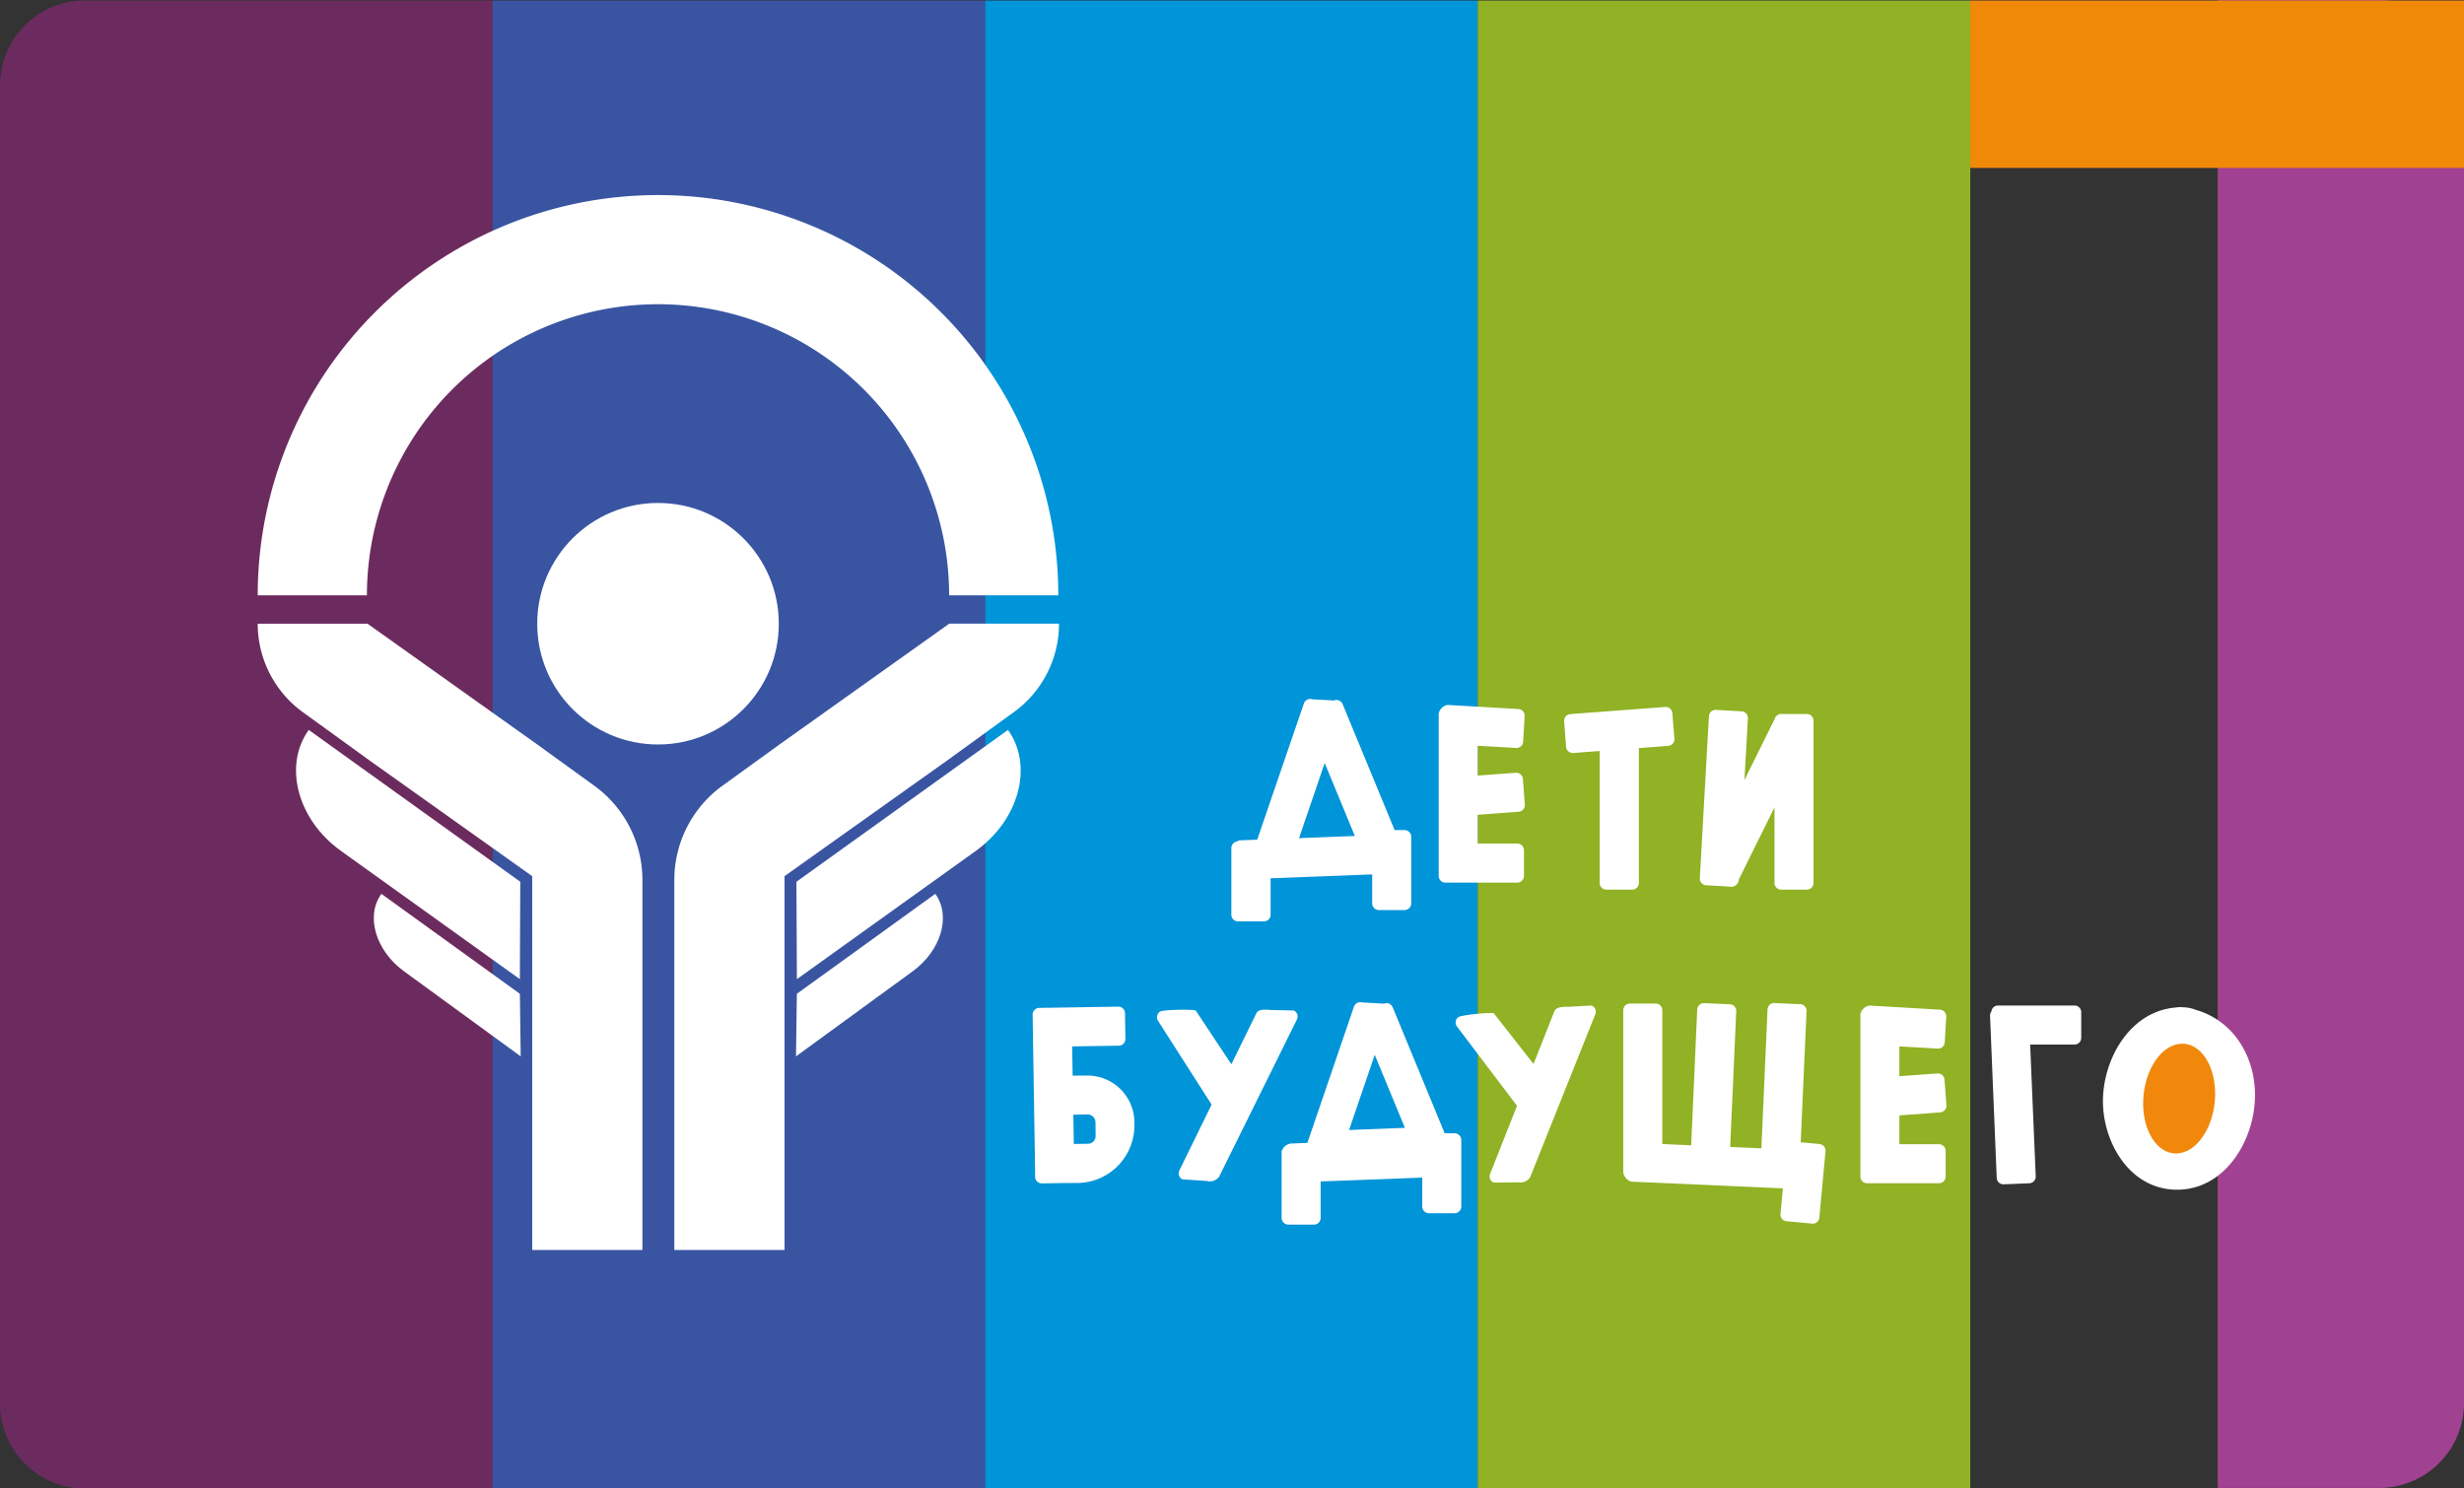 <svg xmlns="http://www.w3.org/2000/svg" viewBox="0 0 883.13 533.57"><rect x="0" y="0" width="883.13" height="533.57" fill="#333333" stroke="none"/><defs><style>.cls-1{fill:#a04191;}.cls-2{fill:#6c2b5f;}.cls-3{fill:#3955a2;}.cls-4{fill:#0094d8;}.cls-5{fill:#90b224;}.cls-6{fill:#f18908;}.cls-7{fill:#fff;}.cls-8{fill:#f1880c;}</style></defs><g id="Слой_2" data-name="Слой 2"><g id="Слой_1-2" data-name="Слой 1"><path class="cls-1" d="M825.27,0h57.87a0,0,0,0,1,0,0V533.38a0,0,0,0,1,0,0H825.27A30.41,30.41,0,0,1,794.86,503V30.41A30.41,30.41,0,0,1,825.27,0Z" transform="translate(1677.99 533.38) rotate(-180)"/><path class="cls-2" d="M132.43.19h-102A30.42,30.42,0,0,0,0,30.6V503.16a30.42,30.42,0,0,0,30.41,30.41H176.55V.19Z"/><polygon class="cls-3" points="308.95 0.19 264.81 0.19 176.54 0.19 176.54 533.57 264.81 533.57 308.95 533.57 353.09 533.57 353.09 0.19 308.95 0.19"/><polygon class="cls-4" points="441.36 0.19 410.24 0.19 353.08 0.19 353.08 533.57 410.24 533.57 441.36 533.57 529.63 533.57 529.63 0.19 441.36 0.19"/><polygon class="cls-5" points="617.9 0.19 573.35 0.19 529.62 0.19 529.62 533.57 573.35 533.57 617.9 533.57 706.17 533.57 706.17 0.19 617.9 0.19"/><rect class="cls-6" x="706.16" y="0.19" width="180" height="60"/><circle class="cls-7" cx="235.84" cy="223.59" r="43.29"/><path class="cls-7" d="M235.84,109.06A104.34,104.34,0,0,1,340.18,213.4h39.13a143.47,143.47,0,0,0-286.94,0h39.14A104.34,104.34,0,0,1,235.84,109.06Z"/><path class="cls-7" d="M186.32,351l-64.16-46c-15.54-11.15-20.69-30.55-11.51-43.34h0l75.83,54.43Z"/><path class="cls-7" d="M186.63,378.68l-41.71-30.41c-10.28-7.43-14-19.89-8.22-27.85h0l49.63,35.83Z"/><path class="cls-7" d="M131.87,223.59v.09l60.42,43,20.73,15a41.68,41.68,0,0,1,17.23,33.75h0V448.08h-39.5v-134l-58.32-41.49L108.55,255.3a39.15,39.15,0,0,1-16.18-31.71h39.5Z"/><path class="cls-7" d="M285.62,351l64.16-46c15.53-11.15,20.68-30.55,11.5-43.34h0l-75.83,54.43Z"/><path class="cls-7" d="M285.3,378.68,327,348.27c10.28-7.43,14-19.89,8.22-27.85h0L285.6,356.25Z"/><path class="cls-7" d="M340.07,223.59v.09l-60.42,43-20.73,15a41.66,41.66,0,0,0-17.23,33.75h0V448.08h39.5v-134l58.32-41.49,23.87-17.31a39.13,39.13,0,0,0,16.19-31.71h-39.5Z"/><path class="cls-7" d="M647.6,255.94h-9.2a2.4,2.4,0,0,0-2.35,1.92,2.59,2.59,0,0,0-.25.39l-10.57,21.4,1.24-22.13a2.4,2.4,0,0,0-2.26-2.53l-9.18-.52a2.4,2.4,0,0,0-2.53,2.26l-3.26,58.09a2.38,2.38,0,0,0,2.26,2.52l8.15.46a2.82,2.82,0,0,0,3.56-2.2l0-.33L636,289.43v27.09a2.39,2.39,0,0,0,2.4,2.39h9.2a2.39,2.39,0,0,0,2.39-2.39V258.34A2.4,2.4,0,0,0,647.6,255.94Z"/><path class="cls-7" d="M503.36,297.56h-3.51L481.21,252.4a2.39,2.39,0,0,0-3.13-1.3l-7.75-.42a2.39,2.39,0,0,0-3,1.49L450.6,301l-6,.23a2.35,2.35,0,0,0-1.27.42,2.4,2.4,0,0,0-2,2.36V327.9a2.39,2.39,0,0,0,2.39,2.4H453a2.39,2.39,0,0,0,2.4-2.4V314.84l36.41-1.39v10.38a2.39,2.39,0,0,0,2.4,2.4h9.2a2.39,2.39,0,0,0,2.39-2.4V300A2.39,2.39,0,0,0,503.36,297.56Zm-28.57-24.05,10.8,26.17-20,.77Z"/><path class="cls-7" d="M599.39,255.64a2.4,2.4,0,0,0-2.57-2.21l-34,2.55a2.4,2.4,0,0,0-2.21,2.57l.69,9.17a2.4,2.4,0,0,0,2.57,2.21l9.47-.71v47.3a2.4,2.4,0,0,0,2.4,2.39H585a2.4,2.4,0,0,0,2.4-2.39V268.17l10.52-.79a2.4,2.4,0,0,0,2.21-2.57Z"/><path class="cls-7" d="M543.82,302.39H529.64V292.08l14.67-1.1a2.4,2.4,0,0,0,2.21-2.57l-.69-9.18a2.4,2.4,0,0,0-2.57-2.21l-13.62,1V267.34l13.75.79a2.39,2.39,0,0,0,2.53-2.25l.53-9.19a2.39,2.39,0,0,0-2.25-2.53l-25.34-1.46a3.94,3.94,0,0,0-3.21,3.12V314a2.4,2.4,0,0,0,2.4,2.4h25.77a2.4,2.4,0,0,0,2.39-2.4v-9.2A2.4,2.4,0,0,0,543.82,302.39Z"/><path class="cls-7" d="M463.75,362.24l-8.25-.19c-4-.38-4.76.27-5.34,1.46l-8.82,18-12.78-19.29c-1.57-.45-11.71-.3-12.81.43a2.39,2.39,0,0,0-.68,3.32l19.19,30-11.55,23.58a2.4,2.4,0,0,0,1.08,3.21l8.74.59a4.2,4.2,0,0,0,4.4-1.49l27.91-56.41A2.4,2.4,0,0,0,463.75,362.24Z"/><path class="cls-7" d="M570.45,360.45l-8.24.46c-4-.06-4.72.65-5.21,1.88l-7.36,18.63L535.37,363.2c-1.6-.32-11.7.63-12.74,1.45a2.4,2.4,0,0,0-.41,3.36l21.5,28.39-9.65,24.43a2.4,2.4,0,0,0,1.34,3.11l8.76-.11a4.18,4.18,0,0,0,4.26-1.83l23.36-58.44A2.39,2.39,0,0,0,570.45,360.45Z"/><path class="cls-7" d="M652.11,410.1l-6.71-.63,2.09-47a2.39,2.39,0,0,0-2.29-2.5l-9.19-.41a2.39,2.39,0,0,0-2.5,2.29l-2.21,49.8-11.18-.5,2.17-48.68A2.39,2.39,0,0,0,620,360l-9.19-.41a2.39,2.39,0,0,0-2.5,2.29l-2.17,48.68-10.34-.46V362.14a2.4,2.4,0,0,0-2.4-2.4h-9.2a2.4,2.4,0,0,0-2.4,2.4v58.17a4.19,4.19,0,0,0,2.84,3.28L639,426l-.85,9.18a2.38,2.38,0,0,0,2.16,2.6l9.16.86a2.4,2.4,0,0,0,2.61-2.17l2.21-23.78A2.4,2.4,0,0,0,652.11,410.1Z"/><path class="cls-7" d="M521.3,406.25h-3.51l-18.63-45.16a2.39,2.39,0,0,0-3.13-1.3l-7.75-.43a2.4,2.4,0,0,0-3,1.5l-16.7,48.84-6,.23a4.12,4.12,0,0,0-3.23,2.78v23.88a2.4,2.4,0,0,0,2.4,2.4h9.2a2.4,2.4,0,0,0,2.39-2.4V423.52l36.41-1.39v10.39a2.41,2.41,0,0,0,2.4,2.4h9.2a2.41,2.41,0,0,0,2.4-2.4V408.64A2.4,2.4,0,0,0,521.3,406.25Zm-28.57-28.12,10.8,26.17-20,.77Z"/><path class="cls-7" d="M743.59,360.45H716.11a2.39,2.39,0,0,0-2.37,2.16,2.31,2.31,0,0,0-.48,1.52l2.39,58.12a2.39,2.39,0,0,0,2.49,2.3l9.19-.38a2.4,2.4,0,0,0,2.3-2.49l-2-47.24h15.91a2.4,2.4,0,0,0,2.4-2.39v-9.2A2.4,2.4,0,0,0,743.59,360.45Z"/><path class="cls-7" d="M694.93,410.17H680.76V399.85l14.66-1.1a2.4,2.4,0,0,0,2.21-2.57l-.69-9.17a2.4,2.4,0,0,0-2.57-2.21l-13.61,1V375.11l13.74.79a2.39,2.39,0,0,0,2.53-2.25l.53-9.18a2.38,2.38,0,0,0-2.25-2.53L670,360.47a3.94,3.94,0,0,0-3.21,3.12v58.17a2.4,2.4,0,0,0,2.4,2.4h25.77a2.39,2.39,0,0,0,2.39-2.4v-9.2A2.39,2.39,0,0,0,694.93,410.17Z"/><path class="cls-7" d="M389.5,385.56l-2.2,0-2.85.05-.17-10.5,16.73-.26a2.39,2.39,0,0,0,2.36-2.44l-.15-9.2a2.38,2.38,0,0,0-2.43-2.35l-19.13.3-9.2.15a2.38,2.38,0,0,0-2.35,2.43l.14,9.2.29,18,.06,3.67.33,20.81.06,3.67,0,2.77a2.41,2.41,0,0,0,2.44,2.36l2.76-.05,6.44-.1,1.29,0,2.21,0h.17a20.61,20.61,0,0,0,20.28-20.94l0-1A16.83,16.83,0,0,0,389.5,385.56Zm3.19,21.67A2.76,2.76,0,0,1,390,410l-5.13.08-.17-10.49,5.13-.08a2.84,2.84,0,0,1,2.81,2.82Z"/><path class="cls-7" d="M782.41,361.09c-17.11-.35-27.72,16.08-28.63,31.62-.89,15.37,8.71,33.23,25.74,33.76s27.72-16.22,28.63-31.62c1-16.54-8.84-31.71-25.74-33.76-6.44-.78-12,6.08-12,12,0,7.14,5.54,11.22,12,12a2.09,2.09,0,0,1-1.73-.45c1.17.74,1.31.75.42,0a17,17,0,0,1,1.68,1.71c-.68-.76-.6-.53.23.68a13.44,13.44,0,0,1,1.14,7.78,21.37,21.37,0,0,1-1.08,4.11c.59-1.4-2.14,3.36-.87,1.72a19.4,19.4,0,0,1-1.73,1.78c.85-.64.7-.58-.47.17q1.71-.61-.3,0c1.34-.14,1.28-.2-.18-.16a2.1,2.1,0,0,1,1.74.45c-1.17-.74-1.31-.75-.43,0a16.85,16.85,0,0,1-1.67-1.71c.67.76.59.53-.24-.68a13.44,13.44,0,0,1-1.14-7.78,23,23,0,0,1,1.08-4.11c-.58,1.4,2.15-3.36.88-1.72a18.18,18.18,0,0,1,1.73-1.78c-.86.64-.7.58.47-.17q-1.71.61.3,0c-1.34.14-1.28.2.17.16C797.86,385.41,797.86,361.41,782.41,361.09Z"/><ellipse class="cls-8" cx="780.97" cy="393.78" rx="19.74" ry="12.82" transform="translate(312.15 1132.14) rotate(-84.34)"/></g></g></svg>